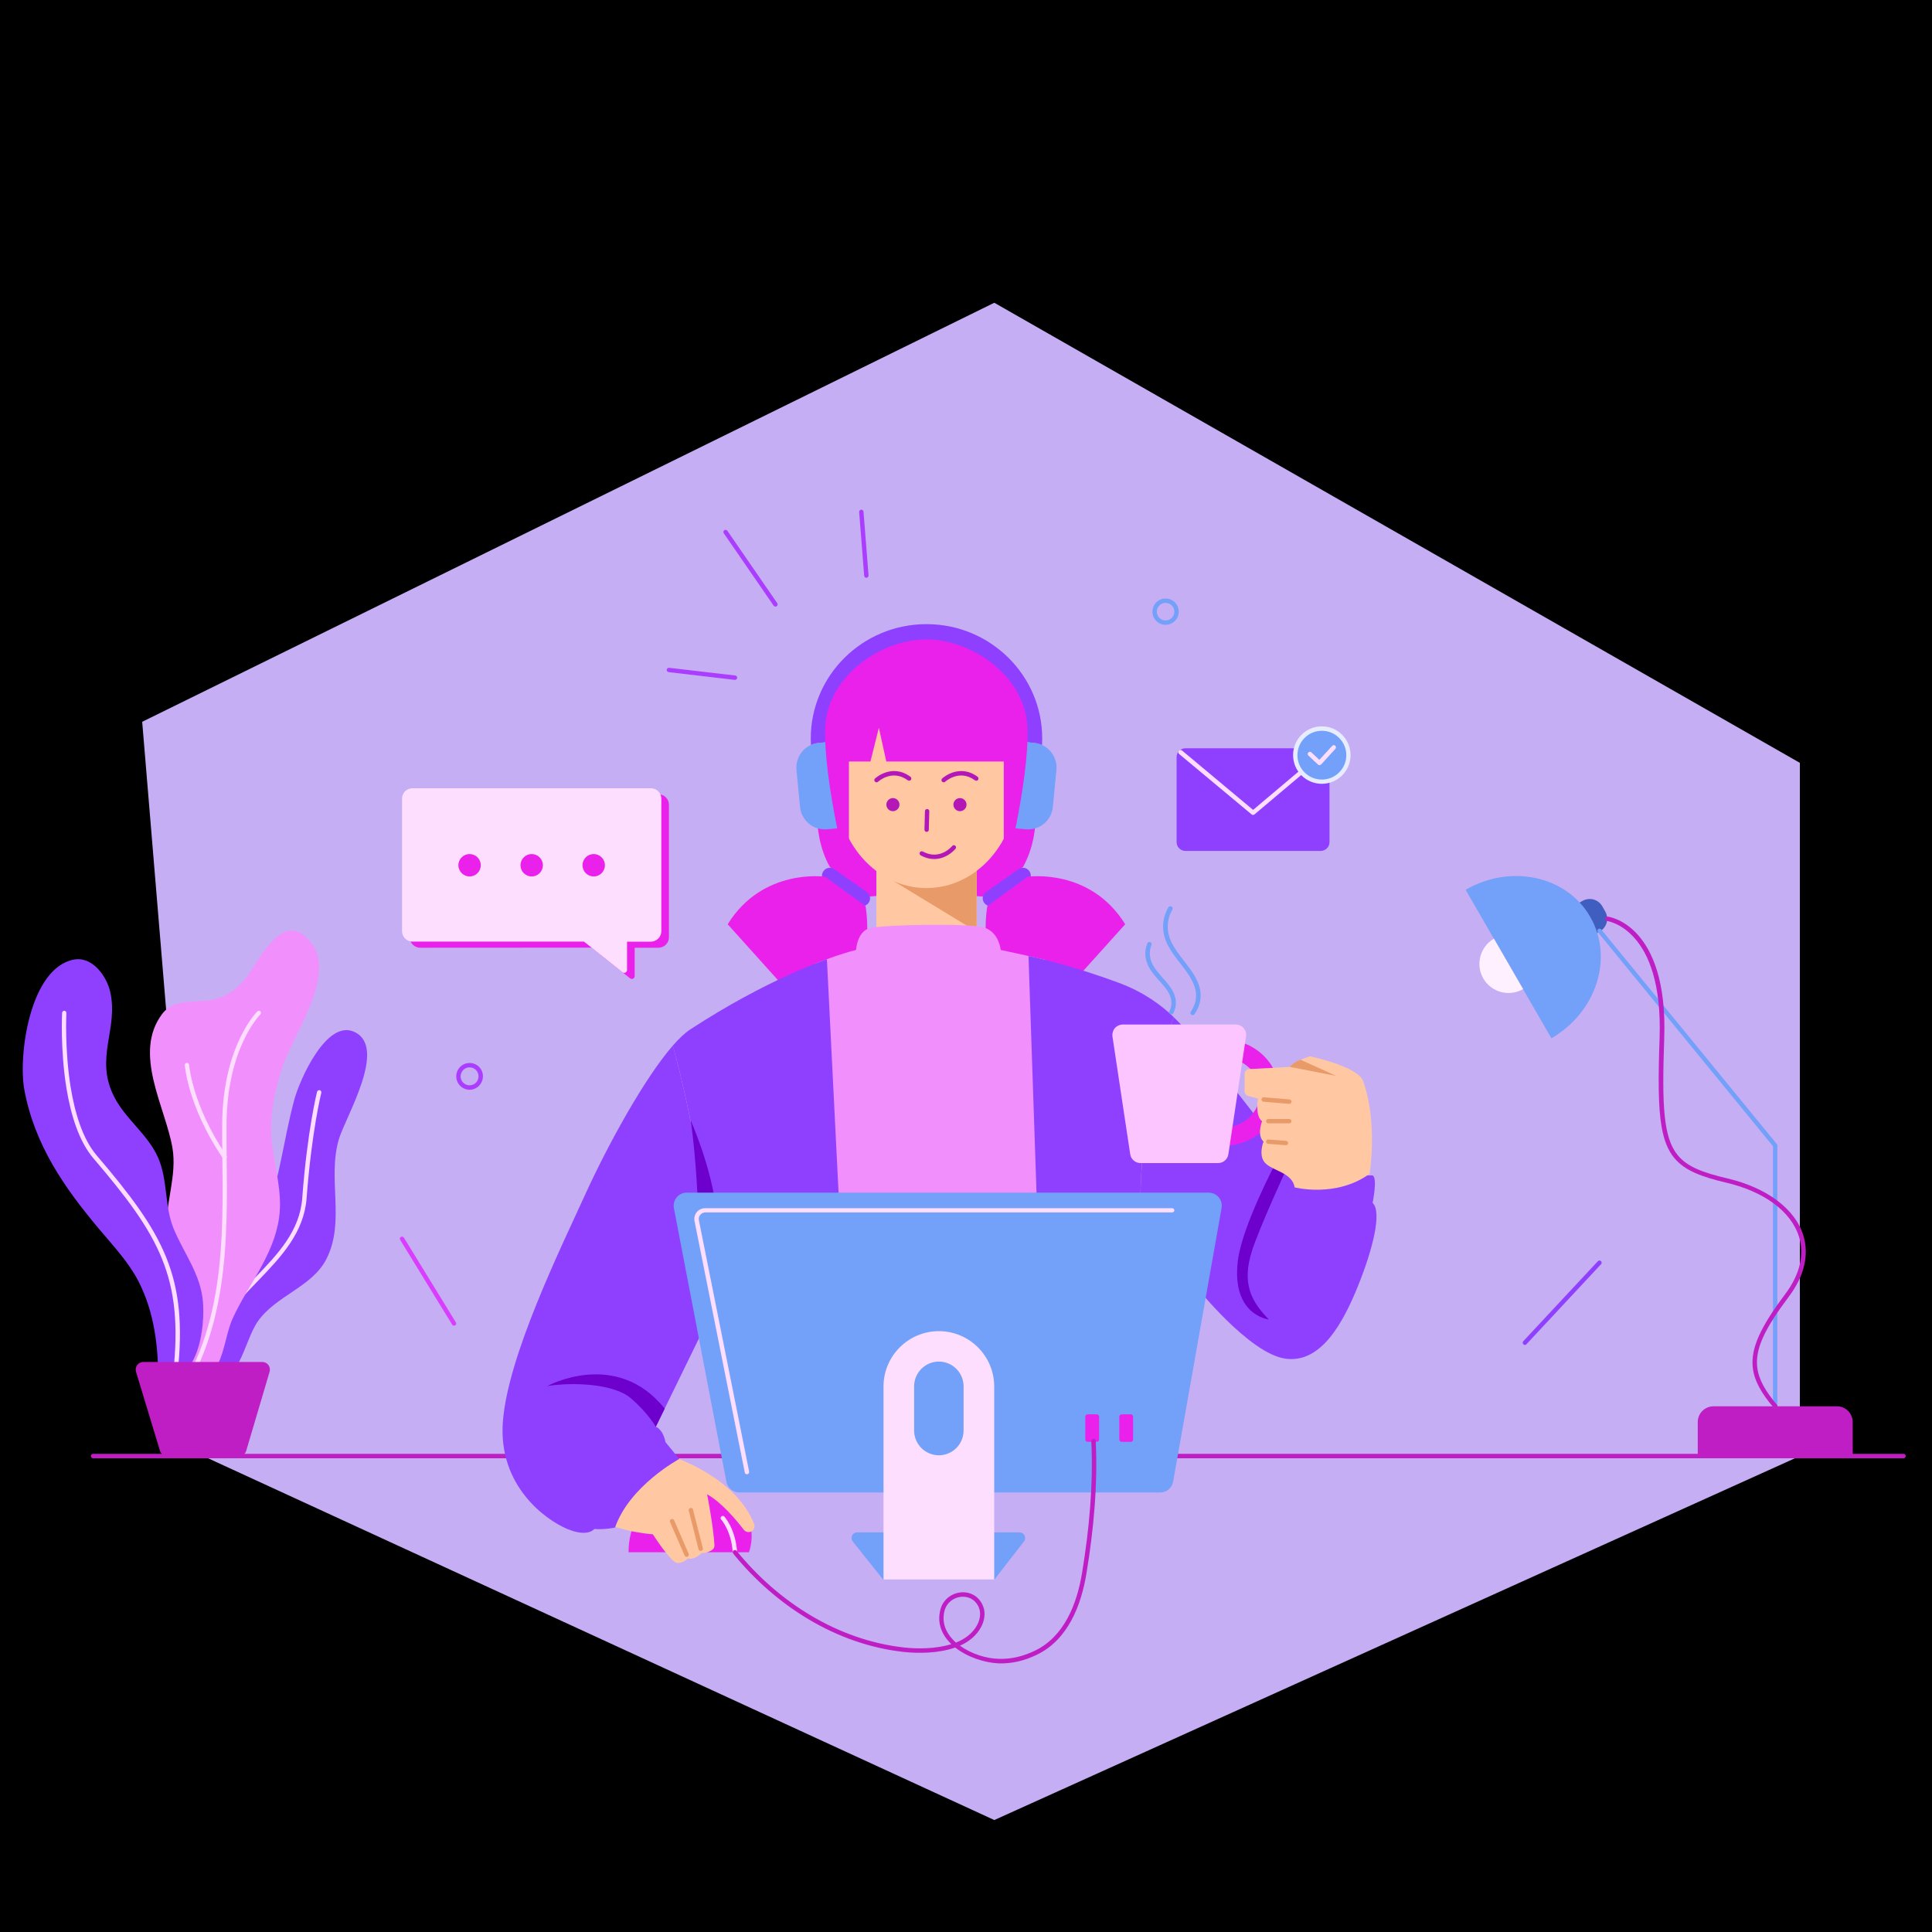 <?xml version="1.0" encoding="utf-8"?>
<!-- Generator: Adobe Illustrator 26.0.2, SVG Export Plug-In . SVG Version: 6.00 Build 0)  -->
<svg version="1.1" id="Layer_1" xmlns="http://www.w3.org/2000/svg" xmlns:xlink="http://www.w3.org/1999/xlink" x="0px" y="0px"
	 viewBox="0 0 2000 2000" style="enable-background:new 0 0 2000 2000;" xml:space="preserve">
<style type="text/css">
	.st0{fill-rule:evenodd;clip-rule:evenodd;}
	.st1{fill-rule:evenodd;clip-rule:evenodd;fill:#C6AEF4;}
	.st2{fill-rule:evenodd;clip-rule:evenodd;fill:#EA21EA;}
	.st3{fill-rule:evenodd;clip-rule:evenodd;fill:#8F40FF;}
	.st4{fill:#FFC8A3;}
	.st5{fill-rule:evenodd;clip-rule:evenodd;fill:#E89B68;}
	.st6{fill-rule:evenodd;clip-rule:evenodd;fill:#73A0F9;}
	.st7{fill-rule:evenodd;clip-rule:evenodd;fill:#B318B7;}
	.st8{fill:#B318B7;}
	.st9{fill-rule:evenodd;clip-rule:evenodd;fill:#BF1EC4;}
	.st10{fill-rule:evenodd;clip-rule:evenodd;fill:#F190FC;}
	.st11{fill-rule:evenodd;clip-rule:evenodd;fill:#FEDEFF;}
	.st12{fill:#EA21EA;}
	.st13{fill-rule:evenodd;clip-rule:evenodd;fill:#405EBF;}
	.st14{fill-rule:evenodd;clip-rule:evenodd;fill:#FEF0FF;}
	.st15{fill-rule:evenodd;clip-rule:evenodd;fill:#FFC8A3;}
	.st16{fill-rule:evenodd;clip-rule:evenodd;fill:#6D00CC;}
	.st17{fill-rule:evenodd;clip-rule:evenodd;fill:#D93EFF;}
	.st18{fill-rule:evenodd;clip-rule:evenodd;fill:#AB3DFF;}
	.st19{fill:#73A0F9;}
	.st20{fill-rule:evenodd;clip-rule:evenodd;fill:#E7ECFF;}
	.st21{fill-rule:evenodd;clip-rule:evenodd;fill:#FCC5FF;}
</style>
<rect id="BG" class="st0" width="2000" height="2000"/>
<path class="st1" d="M1029.3,313.4l833.9,476.3v717.6l-833.9,376.8l-818.9-376.8l-63.2-760.1L1029.3,313.4z"/>
<path class="st2" d="M848.9,814c0,0-11.5,44.1,10.1,83.4l39.7,30.7c0,0,44.2-1.1,69.7-21.7L848.9,814z"/>
<path class="st3" d="M899.2,934.6c2.6-3.6,1.7-8.7-2-11.3c-8.9-6.3-24.6-17.3-33.5-23.5c-3.7-2.6-8.7-1.7-11.3,2
	c-2.6,3.7-1.7,8.7,2,11.3c8.9,6.3,24.6,17.3,33.5,23.5C891.6,939.1,896.6,938.3,899.2,934.6z"/>
<path class="st2" d="M854.2,907.6c0,0-64.6-9.5-100.9,49.2l92.6,102.9c0,0,62.9-35.7,50.2-121.6L854.2,907.6z"/>
<path class="st2" d="M1069.2,814c0,0,11.5,44.1-10.1,83.4l-41.4,30.7c0,0-42.4-1.1-68-21.7L1069.2,814z"/>
<path class="st3" d="M1018.8,934.6c-2.6-3.6-1.7-8.7,2-11.3c8.9-6.3,24.6-17.3,33.5-23.5c3.7-2.6,8.7-1.7,11.3,2
	c2.6,3.7,1.7,8.7-2,11.3c-8.9,6.3-24.6,17.3-33.5,23.5C1026.5,939.1,1021.4,938.3,1018.8,934.6z"/>
<path class="st2" d="M1063.9,907.6c0,0,64.6-9.5,100.9,49.2l-92.6,102.9c0,0-62.9-35.7-50.2-121.6L1063.9,907.6z"/>
<path class="st4" d="M1010.9,882.3H907.2v82.1h103.8V882.3z"/>
<path class="st5" d="M925.2,912.2l85.8-10.6v62.8L925.2,912.2z"/>
<path class="st4" d="M959,919.3c51.7,0,93.5-47.2,93.5-105.3c0-58.2-41.9-105.3-93.5-105.3c-51.7,0-93.5,47.2-93.5,105.3
	C865.5,872.1,907.4,919.3,959,919.3z"/>
<path class="st3" d="M839.5,771.3c-0.1-2.3-0.2-4.5-0.2-6.8c0-65.4,53.7-118.4,119.8-118.4c66.1,0,119.8,53,119.8,118.4
	c0,2.3-0.1,4.5-0.2,6.8c-2.5-1.2-5.3-1.9-8.2-2.2l-11.6-1.1l0.1-3.5c0-54.5-44.7-98.7-99.9-98.7c-55.1,0-99.8,44.2-99.8,98.7
	l0.1,3.5l-11.6,1.1C844.8,769.4,842,770.1,839.5,771.3z"/>
<path class="st6" d="M864.6,767.4c0,0-7.9,0.8-16.9,1.6c-14.2,1.3-24.5,13.9-23.2,28c1.1,12,2.5,26.3,3.7,38.3
	c1.4,14.2,13.9,24.5,28.1,23.2c9-0.9,16.9-1.6,16.9-1.6L864.6,767.4z"/>
<path class="st6" d="M1053.5,767.4c0,0,7.9,0.8,16.9,1.6c14.2,1.3,24.5,13.9,23.2,28c-1.1,12-2.5,26.3-3.7,38.3
	c-1.4,14.2-13.9,24.5-28.1,23.2c-9-0.9-16.9-1.6-16.9-1.6L1053.5,767.4z"/>
<path class="st7" d="M957.5,839.7l-0.5,19.2c0,1.2,1,2.3,2.2,2.3c1.2,0,2.3-1,2.3-2.2l0.5-19.2c0-1.3-1-2.3-2.2-2.3
	C958.5,837.5,957.5,838.5,957.5,839.7z"/>
<path class="st7" d="M908.9,809.3c0,0,14.5-13.6,30.9-1.5c1,0.7,2.4,0.5,3.2-0.5c0.7-1,0.5-2.4-0.5-3.2
	c-19.5-14.3-36.7,1.8-36.7,1.8c-0.9,0.9-1,2.3-0.1,3.2C906.6,810.1,908,810.1,908.9,809.3z"/>
<path class="st7" d="M978.4,809.3c0,0,14.5-13.6,30.9-1.5c1,0.7,2.4,0.5,3.2-0.5c0.7-1,0.5-2.4-0.5-3.2
	c-19.5-14.3-36.7,1.8-36.7,1.8c-0.9,0.9-1,2.3-0.1,3.2C976.1,810.1,977.5,810.1,978.4,809.3z"/>
<path class="st7" d="M985.7,875.8c0,0-12.5,15.4-30.4,5.7c-1.1-0.6-2.5-0.2-3.1,0.9c-0.6,1.1-0.1,2.5,0.9,3.1
	c21.3,11.5,36.1-6.9,36.1-6.9c0.8-1,0.6-2.4-0.4-3.2C987.9,874.7,986.5,874.8,985.7,875.8z"/>
<path class="st8" d="M927.2,839.1c3.4-1.6,4.9-5.6,3.3-9c-1.6-3.4-5.6-4.9-9-3.3c-3.4,1.6-4.9,5.6-3.3,9
	C919.7,839.2,923.8,840.7,927.2,839.1z"/>
<path class="st8" d="M996.6,839.1c3.4-1.6,4.9-5.6,3.3-9c-1.6-3.4-5.6-4.9-9-3.3c-3.4,1.6-4.9,5.6-3.3,9
	C989.2,839.2,993.2,840.7,996.6,839.1z"/>
<path class="st2" d="M917.5,788.3l-7.7-34.9l-8.7,34.9h-22.3v122.6c0,0-26.6-102.2-24.5-157.5c2-50.9,52.6-88.1,98.7-91.3v-0.1
	c2-0.1,10-0.1,11.9,0v0.1c46.2,3.2,96.8,40.4,98.7,91.3c2.1,55.3-24.5,157.5-24.5,157.5V788.3H917.5z"/>
<path class="st9" d="M96.4,1509.6h1874.1c1.2,0,2.3-1,2.3-2.3c0-1.3-1-2.3-2.3-2.3H96.4c-1.3,0-2.3,1-2.3,2.3
	C94.1,1508.6,95.1,1509.6,96.4,1509.6z"/>
<path class="st10" d="M886.2,983.4c0,0,0.9-19.3,14.5-22.7c13.6-3.3,105.4-5.6,119.6,0c14.2,5.7,15.6,22.7,15.6,22.7
	s24.7,5.2,46.7,10.3l18.6,279.4H851l-7.9-275.3C843.1,997.7,872,986.6,886.2,983.4z"/>
<path class="st3" d="M1180.9,1299.5c-4.8-118.1,13.1-196.3,34.2-246.5c-12.8-12.4-31.3-26.1-56.7-35.5
	c-56.1-20.7-93.7-27.8-93.7-27.8l9.6,283.4L1180.9,1299.5z"/>
<path class="st3" d="M696.5,1082.4c6.4-7.3,12.5-13.1,18-16.7C794.1,1013.6,856,993,856,993l14,280.1l-121.9,62.3l-10.5,21.6
	C734.8,1232.1,707.1,1120.7,696.5,1082.4z"/>
<path class="st2" d="M435,981.1c-2.9,0-5.7-1.2-7.7-3.2c-2-2-3.2-4.8-3.2-7.7c0-29,0-108,0-137.1c0-2.8,1.1-5.7,3.2-7.7
	c2-2,4.8-3.1,7.7-3.1c43.3,0,203.3,0,246.6,0c2.9,0,5.7,1.1,7.7,3.1c2,2,3.2,4.9,3.2,7.7c0,29.1,0,108.1,0,137.1
	c0,2.9-1.1,5.7-3.2,7.7c-2,2-4.8,3.2-7.7,3.2c-10.4,0-24.6,0-24.6,0s0,19.3,0,29.4c0,1.1-0.6,2.1-1.7,2.6c-1,0.5-2.2,0.4-3.1-0.4
	c-11.5-9.2-39.8-31.7-39.8-31.7S475.1,981.1,435,981.1z"/>
<path class="st11" d="M427.1,974.8c-2.9,0-5.7-1.2-7.7-3.2c-2-2-3.2-4.8-3.2-7.7c0-29,0-108,0-137.1c0-2.8,1.1-5.7,3.2-7.7
	c2-2,4.8-3.1,7.7-3.1c43.3,0,203.3,0,246.6,0c2.9,0,5.7,1.1,7.7,3.1c2,2,3.2,4.9,3.2,7.7c0,29.1,0,108.1,0,137.1
	c0,2.9-1.1,5.7-3.2,7.7c-2,2-4.8,3.2-7.7,3.2c-10.4,0-24.6,0-24.6,0s0,19.2,0,29.4c0,1.1-0.6,2.1-1.7,2.6c-1,0.5-2.2,0.4-3.1-0.4
	c-11.5-9.1-39.8-31.7-39.8-31.7H427.1z"/>
<path class="st12" d="M486.1,907.3c6.4,0,11.6-5.2,11.6-11.6c0-6.4-5.2-11.6-11.6-11.6c-6.4,0-11.6,5.2-11.6,11.6
	C474.6,902.1,479.8,907.3,486.1,907.3z"/>
<path class="st12" d="M550.4,907.3c6.4,0,11.6-5.2,11.6-11.6c0-6.4-5.2-11.6-11.6-11.6c-6.4,0-11.6,5.2-11.6,11.6
	C538.8,902.1,544,907.3,550.4,907.3z"/>
<path class="st12" d="M614.6,907.3c6.4,0,11.6-5.2,11.6-11.6c0-6.4-5.2-11.6-11.6-11.6c-6.4,0-11.6,5.2-11.6,11.6
	C603,902.1,608.2,907.3,614.6,907.3z"/>
<path class="st13" d="M1647.6,969.2c0,0,4.1-2.3,8.6-5c7.2-4.2,9.7-13.4,5.5-20.7c-1-1.7-2-3.5-3-5.3c-4.2-7.3-13.4-9.7-20.7-5.5
	c-4.6,2.7-8.6,5-8.6,5L1647.6,969.2z"/>
<path class="st9" d="M1917.9,1472.1c0-9-7.3-16.3-16.3-16.3c-30.8,0-97,0-127.8,0c-9,0-16.3,7.3-16.3,16.3v35.2h160.5
	C1917.9,1507.3,1917.9,1487.2,1917.9,1472.1z"/>
<path class="st6" d="M1839.9,1455.8v-269.9c0-0.6-0.2-1.1-0.5-1.5l-181.8-222.2c-0.8-1-2.2-1.2-3.2-0.4c-1,0.8-1.1,2.2-0.3,3.2
	l181.3,221.6v269.1c0,1.2,1,2.2,2.3,2.2C1838.9,1458,1839.9,1457,1839.9,1455.8z"/>
<path class="st6" d="M1606,1074.8c46.7-27,64.7-83.3,40.2-125.7c-24.5-42.5-82.3-55-129-28L1606,1074.8z"/>
<path class="st14" d="M1576.7,1023.9c-14.4,8.3-32.9,3.4-41.2-11c-8.3-14.4-3.4-32.8,11-41.2L1576.7,1023.9z"/>
<path class="st9" d="M1663.5,953.4c0,0,58.4,7.2,54.5,121.3c-1.5,42.2-1.5,71.2,2.1,91.8c2.5,14.2,6.6,24.4,13.1,32.2
	c10.6,12.9,27.6,19.4,54.2,25.7c38,8.9,66.9,29.3,75,56.2c5.3,17.7,1.5,38-14.6,59.4c-25.5,33.9-35.7,56-33.3,76.1
	c1.6,13.5,9,26.3,21.6,41.2c0.8,0.9,2.2,1.1,3.2,0.3c1-0.8,1.1-2.3,0.3-3.2c-11.9-14.1-19-26.1-20.5-38.9
	c-2.3-19.3,7.9-40.2,32.4-72.8c17.2-22.8,21.1-44.6,15.4-63.5c-8.5-28-38.4-49.8-78.3-59.2c-25.3-6-41.6-11.8-51.8-24.1
	c-7.5-9.2-11.6-22-13.5-40.9c-2-19.5-1.7-45.2-0.5-80.1c2.1-59.2-12.5-90.6-27.3-107.2c-15.3-17.1-31.2-18.8-31.2-18.8
	c-1.2-0.1-2.4,0.7-2.5,2C1661.4,952.2,1662.3,953.2,1663.5,953.4z"/>
<path class="st2" d="M650.7,1606.9h124.5c0,0,19.3-45.6-41.4-67.6C697.4,1526,650.3,1556.8,650.7,1606.9z"/>
<path class="st15" d="M698.1,1508.6c0,0,64,20.9,82.6,69.2c1,2.6,0,5.6-2.3,7.2c0,0,0,0,0,0c-2.8,1.8-6.5,1.2-8.5-1.5
	c-6.9-9-22.8-28.3-37.9-36.6c0,0,6.5,32.8,7.6,52.8c0.1,2-0.9,3.8-2.6,4.9c-2.5,1.6-6.4,3.4-10.5,3c0,0-7.9,7.9-14.4,5.6
	c0,0-4.9,5.5-11.4,4.7c-6.5-1-24.9-29.6-24.9-29.6s-28-2-46.8-11C629,1577.2,630.3,1510.1,698.1,1508.6z"/>
<path class="st11" d="M746.6,1573.1c0,0,10.7,11.9,11.9,34c0.1,1.2,1.1,2.2,2.4,2.1c1.3-0.1,2.2-1.1,2.1-2.4
	c-1.4-24-13.1-36.8-13.1-36.8c-0.8-1-2.3-1-3.2-0.1C745.8,1570.8,745.7,1572.1,746.6,1573.1z"/>
<path class="st3" d="M696.5,1082.4c10.6,38.3,38.2,149.7,41,274.5L678.9,1477c0,0,7.2,2,10,15.9l14.3,17.4c0,0-51.4,27.6-66.5,71
	c0,0-10.5,2.4-21.5,1.5c0,0-6.5,8.9-27.9,0c-21.4-8.9-72-44-66.7-111.5c5.3-67.6,58.7-176.8,86.1-236.7
	C629.2,1185.4,666.8,1116.6,696.5,1082.4z"/>
<path class="st16" d="M678.9,1477c0,0-8-14.2-25.8-29.5c-17.8-15.3-60.6-16.8-86.5-12.7c0,0,71.5-39.1,121.5,23.4L678.9,1477z"/>
<path class="st16" d="M714.9,1159.6c0,0,22.5,50.2,26.8,95.7h-18.9C722.8,1255.4,721.1,1199.5,714.9,1159.6z"/>
<path class="st5" d="M713,1563.8l10.1,40c0.3,1.2,1.5,2,2.8,1.7c1.2-0.4,2-1.6,1.7-2.8l-10.2-40c-0.3-1.2-1.5-2-2.8-1.7
	C713.4,1561.4,712.6,1562.6,713,1563.8z"/>
<path class="st5" d="M693.6,1575.6l15.1,34.7c0.5,1.2,1.8,1.7,3,1.2c1.2-0.5,1.7-1.8,1.2-3l-15-34.7c-0.5-1.2-1.9-1.7-3-1.2
	C693.7,1573.1,693.1,1574.4,693.6,1575.6z"/>
<path class="st17" d="M414.3,1283.6l53.8,87.7c0.7,1.1,2.1,1.4,3.1,0.7c1.1-0.7,1.4-2,0.7-3.1l-53.8-87.7c-0.7-1-2.1-1.4-3.1-0.7
	C413.9,1281.1,413.6,1282.5,414.3,1283.6z"/>
<path class="st18" d="M486.1,1100.4c-7.6,0-13.8,6.2-13.8,13.8c0,7.6,6.2,13.9,13.8,13.9c7.6,0,13.8-6.3,13.8-13.9
	C500,1106.5,493.8,1100.4,486.1,1100.4z M486.1,1104.9c5.1,0,9.3,4.2,9.3,9.3c0,5.2-4.2,9.3-9.3,9.3s-9.3-4.1-9.3-9.3
	C476.9,1109.1,481,1104.9,486.1,1104.9z"/>
<path class="st6" d="M1206.6,619.6c-7.5,0-13.6,6-13.6,13.6c0,7.5,6.1,13.6,13.6,13.6c7.5,0,13.6-6.1,13.6-13.6
	C1220.2,625.6,1214.1,619.6,1206.6,619.6z M1206.6,624.1c5,0,9.1,4.1,9.1,9.1c0,5-4.1,9.1-9.1,9.1c-5,0-9.1-4.1-9.1-9.1
	C1197.5,628.1,1201.6,624.1,1206.6,624.1z"/>
<path class="st3" d="M1580.2,1391.5l77.2-82.8c0.9-0.9,0.8-2.4-0.1-3.2c-0.9-0.9-2.3-0.8-3.2,0.1l-77.2,82.8
	c-0.9,0.9-0.8,2.3,0.1,3.2C1578,1392.6,1579.4,1392.5,1580.2,1391.5z"/>
<path class="st18" d="M749.3,552.1l51.5,74.8c0.7,1.1,2.1,1.3,3.2,0.7c1-0.7,1.3-2.2,0.6-3.2L753,549.5c-0.7-1-2.1-1.3-3.2-0.6
	C748.8,549.6,748.5,551,749.3,552.1z"/>
<path class="st18" d="M889.4,530.1l5.2,65.9c0.1,1.3,1.2,2.2,2.4,2.1c1.2-0.1,2.2-1.2,2.1-2.5l-5.2-65.9c-0.1-1.2-1.2-2.2-2.4-2.1
	C890.2,527.8,889.3,528.9,889.4,530.1z"/>
<path class="st18" d="M692.2,695.8l68.4,8c1.2,0.1,2.4-0.7,2.5-2c0.1-1.2-0.7-2.4-2-2.5l-68.4-8c-1.2-0.1-2.4,0.7-2.5,2
	C690,694.5,690.9,695.6,692.2,695.8z"/>
<path class="st3" d="M1376.3,783.8c0-5.1-4.1-9.2-9.2-9.2c-28,0-111.9,0-139.9,0c-5.1,0-9.2,4.1-9.2,9.2c0,20.1,0,67.8,0,87.9
	c0,5.1,4.1,9.2,9.2,9.2c28,0,111.9,0,139.9,0c5.1,0,9.2-4.1,9.2-9.2C1376.3,851.6,1376.3,803.9,1376.3,783.8z"/>
<path class="st11" d="M1220.6,780.5l75.1,62.6c0.8,0.7,2.1,0.7,2.9,0l76.3-64.3c1-0.8,1.1-2.3,0.3-3.2c-0.8-0.9-2.2-1.1-3.2-0.3
	l-74.8,63.1l-73.6-61.5c-1-0.8-2.4-0.7-3.2,0.3C1219.5,778.2,1219.6,779.7,1220.6,780.5z"/>
<path class="st19" d="M1368.4,809.3c15.2,0,27.5-12.3,27.5-27.5c0-15.2-12.3-27.5-27.5-27.5c-15.2,0-27.5,12.3-27.5,27.5
	C1340.8,796.9,1353.2,809.3,1368.4,809.3z"/>
<path class="st20" d="M1368.4,751.9c-16.5,0-29.8,13.3-29.8,29.8c0,16.4,13.3,29.7,29.8,29.7c16.4,0,29.7-13.3,29.7-29.7
	C1398.1,765.3,1384.8,751.9,1368.4,751.9z M1368.4,756.5c13.9,0,25.3,11.3,25.3,25.3c0,13.9-11.4,25.2-25.3,25.2
	c-14,0-25.3-11.3-25.3-25.2C1343.1,767.8,1354.4,756.5,1368.4,756.5z"/>
<path class="st11" d="M1354.4,782.1l9.9,9.3c0.4,0.4,1,0.7,1.7,0.7c0.6-0.1,1.2-0.3,1.6-0.7l14.8-16.2c0.8-0.9,0.8-2.4-0.1-3.2
	c-0.9-0.9-2.4-0.8-3.2,0.1l-13.3,14.5l-8.2-7.7c-0.9-0.9-2.3-0.9-3.2,0.1C1353.4,779.8,1353.5,781.2,1354.4,782.1z"/>
<path class="st3" d="M208.2,1436.2c-2.9-42.6,5.7-69.3,27.1-106.4c11.9-20.7,26.1-39.6,35.7-61.6c18.3-41.9,21.9-86.7,33.8-130.3
	c5.3-19.5,33.1-83.4,62.2-69.6c34.3,16.2-9.1,87.5-16.1,110.7c-12.4,41.2,7,85.5-13.2,124.7c-14.7,28.5-52.3,37.7-70.8,64.2
	C251.6,1389.7,248.5,1438,208.2,1436.2z"/>
<path class="st11" d="M328.2,1130.3c0,0-10.1,40-15.3,109.8c-2.5,34.1-25.1,58-48.5,82.2c-24.1,24.9-49.1,50.3-56,87.2
	c-0.2,1.2,0.6,2.4,1.8,2.6c1.2,0.2,2.4-0.6,2.6-1.8c6.7-35.9,31.3-60.5,54.8-84.9c24.2-25.1,47.1-49.8,49.8-85.1
	c5.2-69.2,15.2-109,15.2-109c0.3-1.2-0.4-2.4-1.6-2.8C329.7,1128.3,328.5,1129.1,328.2,1130.3z"/>
<path class="st10" d="M180.1,1430.3c5.2-30.6,8.2-51.6,4.6-82.8c-2.9-25.1-11.4-49.3-12.3-74.7c-1-28.4,11-56.2,6.1-84.6
	c-7.2-42.1-41.4-97.8-10.6-138.6c13.9-18.5,40.4-9.5,59.6-16.7c10.3-3.8,19.2-10.8,26.1-19.3c13.9-17.1,39.6-76.6,69.3-36.7
	c25,33.6-20,95.1-30.9,128.7c-8.5,26-13.6,52.6-10.2,80c3.1,25.1,10.7,49.5,7.1,74.9c-5.5,39.5-32.2,69.5-48.2,104.7
	C228.5,1392.3,233.2,1440.6,180.1,1430.3z"/>
<path class="st11" d="M266.4,1047c0,0-35.9,35.1-36.4,116.9c-0.5,80.3,8.9,184.2-38.5,266.7c-0.6,1.1-0.2,2.5,0.8,3.1
	c1.1,0.6,2.5,0.2,3.1-0.9c47.7-83.2,38.6-187.9,39.1-268.9c0.5-79.6,35-113.8,35-113.8c0.9-0.9,0.9-2.3,0-3.2
	C268.8,1046.2,267.3,1046.2,266.4,1047z"/>
<path class="st11" d="M191.3,1102.6c0,0,2.8,42.3,39.3,96.3c0.7,1,2.1,1.3,3.2,0.6c1-0.7,1.3-2.1,0.6-3.1
	c-35.7-52.8-38.6-94-38.6-94c-0.1-1.2-1.2-2.2-2.4-2.1C192.1,1100.3,191.2,1101.4,191.3,1102.6z"/>
<path class="st3" d="M163.8,1430.3c0.2-35.9-3.9-71.8-20.6-104.2c-10.4-20-26.1-36.5-40.5-53.7c-36.5-43.4-66.9-87.4-77.5-144.2
	c-6.5-35,5.4-125.7,51-134.8c19.2-3.8,34,16.8,37.8,33c9.1,38.7-16.5,68.6,4.2,109c11.8,23.2,34.6,38.7,45.3,62.6
	c10.5,23.6,6.5,50.5,16.4,74.3c10.7,25.6,27.9,46.8,30.2,75.5C212.2,1371.7,206.7,1433.5,163.8,1430.3z"/>
<path class="st11" d="M64.3,1048.6c0,0-2,38.1,4.5,78c4.4,26.9,12.7,54.7,27.9,72.5c68.2,79.8,93.4,123.1,82.6,222.4
	c-0.1,1.2,0.8,2.3,2,2.5c1.2,0.1,2.4-0.7,2.5-2c11-100.8-14.4-144.8-83.7-225.9c-14.7-17.2-22.6-44.2-26.9-70.3
	c-6.4-39.4-4.5-77.1-4.5-77.1c0.1-1.2-0.9-2.3-2.1-2.4C65.4,1046.3,64.3,1047.3,64.3,1048.6z"/>
<path class="st9" d="M279.1,1420c0.7-2.4,0.2-4.9-1.2-6.9c-1.5-2-3.8-3.2-6.3-3.2H148.3c-2.5,0-4.8,1.2-6.3,3.2
	c-1.5,2-1.9,4.6-1.2,7c6.2,20.4,20,65.9,24.8,81.7c1,3.3,4.1,5.6,7.5,5.6c15.7,0,58.6,0,74.3,0c3.5,0,6.5-2.2,7.5-5.6
	C259.6,1485.9,273.1,1440.4,279.1,1420z"/>
<path class="st3" d="M1239,1319.3l-1.4,11.9c0,0,55.6,70.2,93.2,75.3c37.5,5.2,60.3-39,75-75.3c14.7-36.3,25.3-76.4,15.1-86
	c0,0,5.4-26,0-28.4h-73.1l-92.1-118c0,0-24.3-30-40.6-45.8c-21.1,50.2-38.9,128.4-34.2,246.5l50.4,12.5
	C1232.3,1312.8,1235.1,1315.7,1239,1319.3z"/>
<path class="st16" d="M1331.3,1211.1c0,0-27.1,58.6-35.1,83.3c-11.5,35.2,0.1,53.9,17.3,71.5c0,0-38.9-4.1-32.1-60.7
	c4.4-36.2,39.9-102.7,39.9-102.7L1331.3,1211.1z"/>
<path class="st2" d="M1266,1076c32.3,0,58.5,24.7,58.5,55.1c0,30.4-26.2,55.1-58.5,55.1c-32.3,0-58.5-24.7-58.5-55.1
	C1207.5,1100.7,1233.7,1076,1266,1076z M1266,1094.8c21.3,0,38.5,16.3,38.5,36.3c0,20-17.3,36.3-38.5,36.3
	c-21.3,0-38.5-16.3-38.5-36.3C1227.5,1111.1,1244.7,1094.8,1266,1094.8z"/>
<path class="st6" d="M1209.5,939.3c-7.5,13.2-7.1,27,0,40.2c5.5,10.1,13.9,19.1,20.2,28.5c5.9,8.7,10.1,17.8,7.8,28.7
	c-0.8,3.6-2.5,7.2-4.8,10.6c-0.7,1.1-0.5,2.5,0.6,3.2c1,0.7,2.4,0.4,3.2-0.6c2.7-3.9,4.6-8,5.6-12.2c2.7-12.2-1.8-22.4-8.4-32.2
	c-6.3-9.2-14.5-18.1-20-28.1c-6.3-11.7-6.7-24.1,0-35.8c0.6-1.1,0.2-2.5-0.8-3.1C1211.5,937.8,1210.1,938.2,1209.5,939.3z"/>
<path class="st6" d="M1187.7,976.6c-3.7,9.2-2.4,18.6,3.2,27.2c4.2,6.5,10.1,12.1,14.8,18c4.3,5.4,7.5,11,6.9,18.2
	c-0.2,2.3-0.9,4.7-2.1,6.9c-0.6,1.1-0.1,2.5,1,3s2.5,0.1,3.1-1c1.4-2.8,2.3-5.7,2.6-8.6c0.7-8.3-2.9-15.1-7.9-21.4
	c-4.6-5.8-10.4-11.3-14.5-17.7c-4.7-7.2-5.9-15.2-2.8-23c0.5-1.2-0.1-2.5-1.3-3C1189.5,974.8,1188.1,975.4,1187.7,976.6z"/>
<path class="st15" d="M1340.3,1229.2c0,0,43,11,77.5-14.1c0,0,8.7-53-6.7-96c-5.5-15.3-55-25.6-55-25.6s-15.4,4.6-21.2,11
	c0,0-29.9,1.5-41.7,2.2c-2.7,0.1-4.8,2.3-4.8,5c0,5.2,0,13.1,0,17.9c0,2.2,1.5,4.3,3.7,4.9c4.1,1.2,10.2,2.8,10.2,2.8
	s-3.4,17.8,4.2,23.4c0,0-5.7,14.3,1.5,21.1c0,0-6.2,15.3,2.6,23C1319.3,1212.5,1337.5,1214.1,1340.3,1229.2z"/>
<path class="st5" d="M1334.9,1104.4l48.4,9.4l-37-16.8C1346.3,1097.1,1340.8,1098.5,1334.9,1104.4z"/>
<path class="st21" d="M1289.9,1072.9c0.5-3.1-0.4-6.2-2.5-8.6c-2-2.4-5-3.7-8.1-3.7c-26.9,0-90.2,0-117.1,0c-3.1,0-6.1,1.4-8.1,3.7
	c-2,2.4-2.9,5.5-2.5,8.6c4.3,28.2,14.6,97.2,18.4,122c0.8,5.2,5.3,9.1,10.6,9.1c18.8,0,61.6,0,80.4,0c5.3,0,9.8-3.9,10.6-9.1
	C1275.4,1170,1285.7,1101.1,1289.9,1072.9z"/>
<path class="st5" d="M1307.9,1140.5l26.6,2.2c1.2,0.1,2.3-0.9,2.5-2.1c0.1-1.2-0.8-2.3-2.1-2.5l-26.6-2.2c-1.2-0.1-2.3,0.8-2.4,2
	C1305.7,1139.3,1306.7,1140.4,1307.9,1140.5z"/>
<path class="st5" d="M1312.9,1162.9h21.7c1.3,0,2.3-1,2.3-2.3c0-1.2-1-2.2-2.3-2.2h-21.7c-1.3,0-2.3,1-2.3,2.2
	C1310.6,1161.9,1311.6,1162.9,1312.9,1162.9z"/>
<path class="st5" d="M1312.7,1184.1l18.3,1.4c1.2,0.1,2.3-0.8,2.5-2c0.1-1.3-0.9-2.4-2.1-2.5l-18.3-1.4c-1.2-0.1-2.3,0.8-2.5,2
	C1310.5,1182.9,1311.4,1184,1312.7,1184.1z"/>
<path class="st6" d="M1060,1595.7c1.4-1.7,1.6-4.1,0.6-6.2c-1-2-3-3.2-5.2-3.2c-34.4,0-133.5,0-168.1,0c-2.2,0-4.3,1.2-5.2,3.3
	c-1,2-0.7,4.4,0.7,6.2c11.3,14.2,31.4,39.3,31.4,39.3h115.3C1029.4,1635.1,1049,1609.8,1060,1595.7z"/>
<path class="st6" d="M1264.6,1250.5c0.7-3.9-0.4-8-3-11.1c-2.6-3.1-6.4-4.8-10.4-4.8c-82.5,0-457.2,0-540.3,0c-4,0-7.9,1.8-10.4,4.9
	c-2.6,3.2-3.6,7.2-2.9,11.1c10.6,55.3,45.5,236.8,54.4,283.4c1.2,6.4,6.8,11,13.3,11h435.8c6.5,0,12.2-4.7,13.3-11.1
	C1222.8,1486.9,1254.9,1305.5,1264.6,1250.5z"/>
<path class="st11" d="M1029.2,1435.3c0-31.6-25.7-57.3-57.3-57.3c-31.6,0-57.3,25.7-57.3,57.3c0,75.8,0,199.8,0,199.8h114.6
	C1029.2,1635.1,1029.2,1511.1,1029.2,1435.3z"/>
<path class="st6" d="M997.5,1435.1c0-14.1-11.5-25.6-25.6-25.6c-14.1,0-25.6,11.5-25.6,25.6c0,14.1,0,31.7,0,45.8
	c0,14.1,11.5,25.6,25.6,25.6c14.1,0,25.6-11.5,25.6-25.6C997.5,1466.7,997.5,1449.2,997.5,1435.1z"/>
<path class="st2" d="M1137.8,1466.6c0-1.4-1.1-2.5-2.5-2.5c-2.6,0-6.7,0-9.3,0c-1.4,0-2.5,1.1-2.5,2.5c0,5.4,0,18.1,0,23.5
	c0,1.4,1.1,2.5,2.5,2.5c2.6,0,6.7,0,9.3,0c1.4,0,2.5-1.1,2.5-2.5C1137.8,1484.7,1137.8,1472,1137.8,1466.6z"/>
<path class="st2" d="M1173,1466.6c0-1.4-1.1-2.5-2.5-2.5c-2.6,0-6.7,0-9.3,0c-1.4,0-2.5,1.1-2.5,2.5c0,5.4,0,18.1,0,23.5
	c0,1.4,1.1,2.5,2.5,2.5c2.6,0,6.7,0,9.3,0c1.4,0,2.5-1.1,2.5-2.5C1173,1484.7,1173,1472,1173,1466.6z"/>
<path class="st9" d="M993.7,1703.6c9.5-4.2,17.4-10.6,22.2-19.8c3.2-6.2,4.5-14.2,1.9-20.8c-8.5-22.1-39.1-17.9-44.4,3.6
	c-3.4,13.6,1.4,25.1,10.1,34.1c0.4,0.4,0.9,0.9,1.3,1.3c-16,5-34.9,5-48.7,3.5c-69-7.6-130.7-47.2-173.6-100.1
	c-0.8-1-2.2-1.1-3.2-0.3c-1,0.8-1.1,2.2-0.3,3.2c43.6,53.7,106.4,94.1,176.6,101.8c15,1.6,35.8,1.5,52.9-4.5l0.3-0.1
	c12.8,10.1,30.7,15.8,44.8,16.4c14,0.5,27.1-2.8,39.7-8.9c32.2-15.5,46-51.1,51.4-84.3c7.4-44.6,11.8-91.8,9.6-137.1
	c-0.1-1.3-1.1-2.3-2.4-2.2c-1.2,0.1-2.2,1.1-2.2,2.4c2.2,45-2.2,91.8-9.5,136.1c-5.2,31.7-18,66-48.9,80.9
	c-11.9,5.7-24.3,8.9-37.5,8.4C1021.2,1717,1005.5,1712.1,993.7,1703.6z M989.6,1700.4c9.5-3.8,17.6-9.7,22.2-18.7
	c2.6-5.1,3.8-11.6,1.7-17.1c-6.8-17.7-31.5-14.2-35.8,3.1c-2.9,11.9,1.3,21.9,9,29.9C987.6,1698.6,988.6,1699.5,989.6,1700.4z"/>
<path class="st11" d="M1213.3,1250.7c0,0-410.4,0-483.3,0c-3.4,0-6.6,1.5-8.7,4.1c-2.2,2.6-3,6.1-2.3,9.4l52,260.2
	c0.2,1.2,1.4,2,2.7,1.7c1.2-0.2,2-1.5,1.8-2.7c0,0-41.9-209.8-52-260.2c-0.4-2,0.1-4.1,1.4-5.6c1.3-1.6,3.2-2.5,5.2-2.5h483.3
	c1.2,0,2.3-1,2.3-2.2C1215.6,1251.7,1214.6,1250.7,1213.3,1250.7z"/>
</svg>

